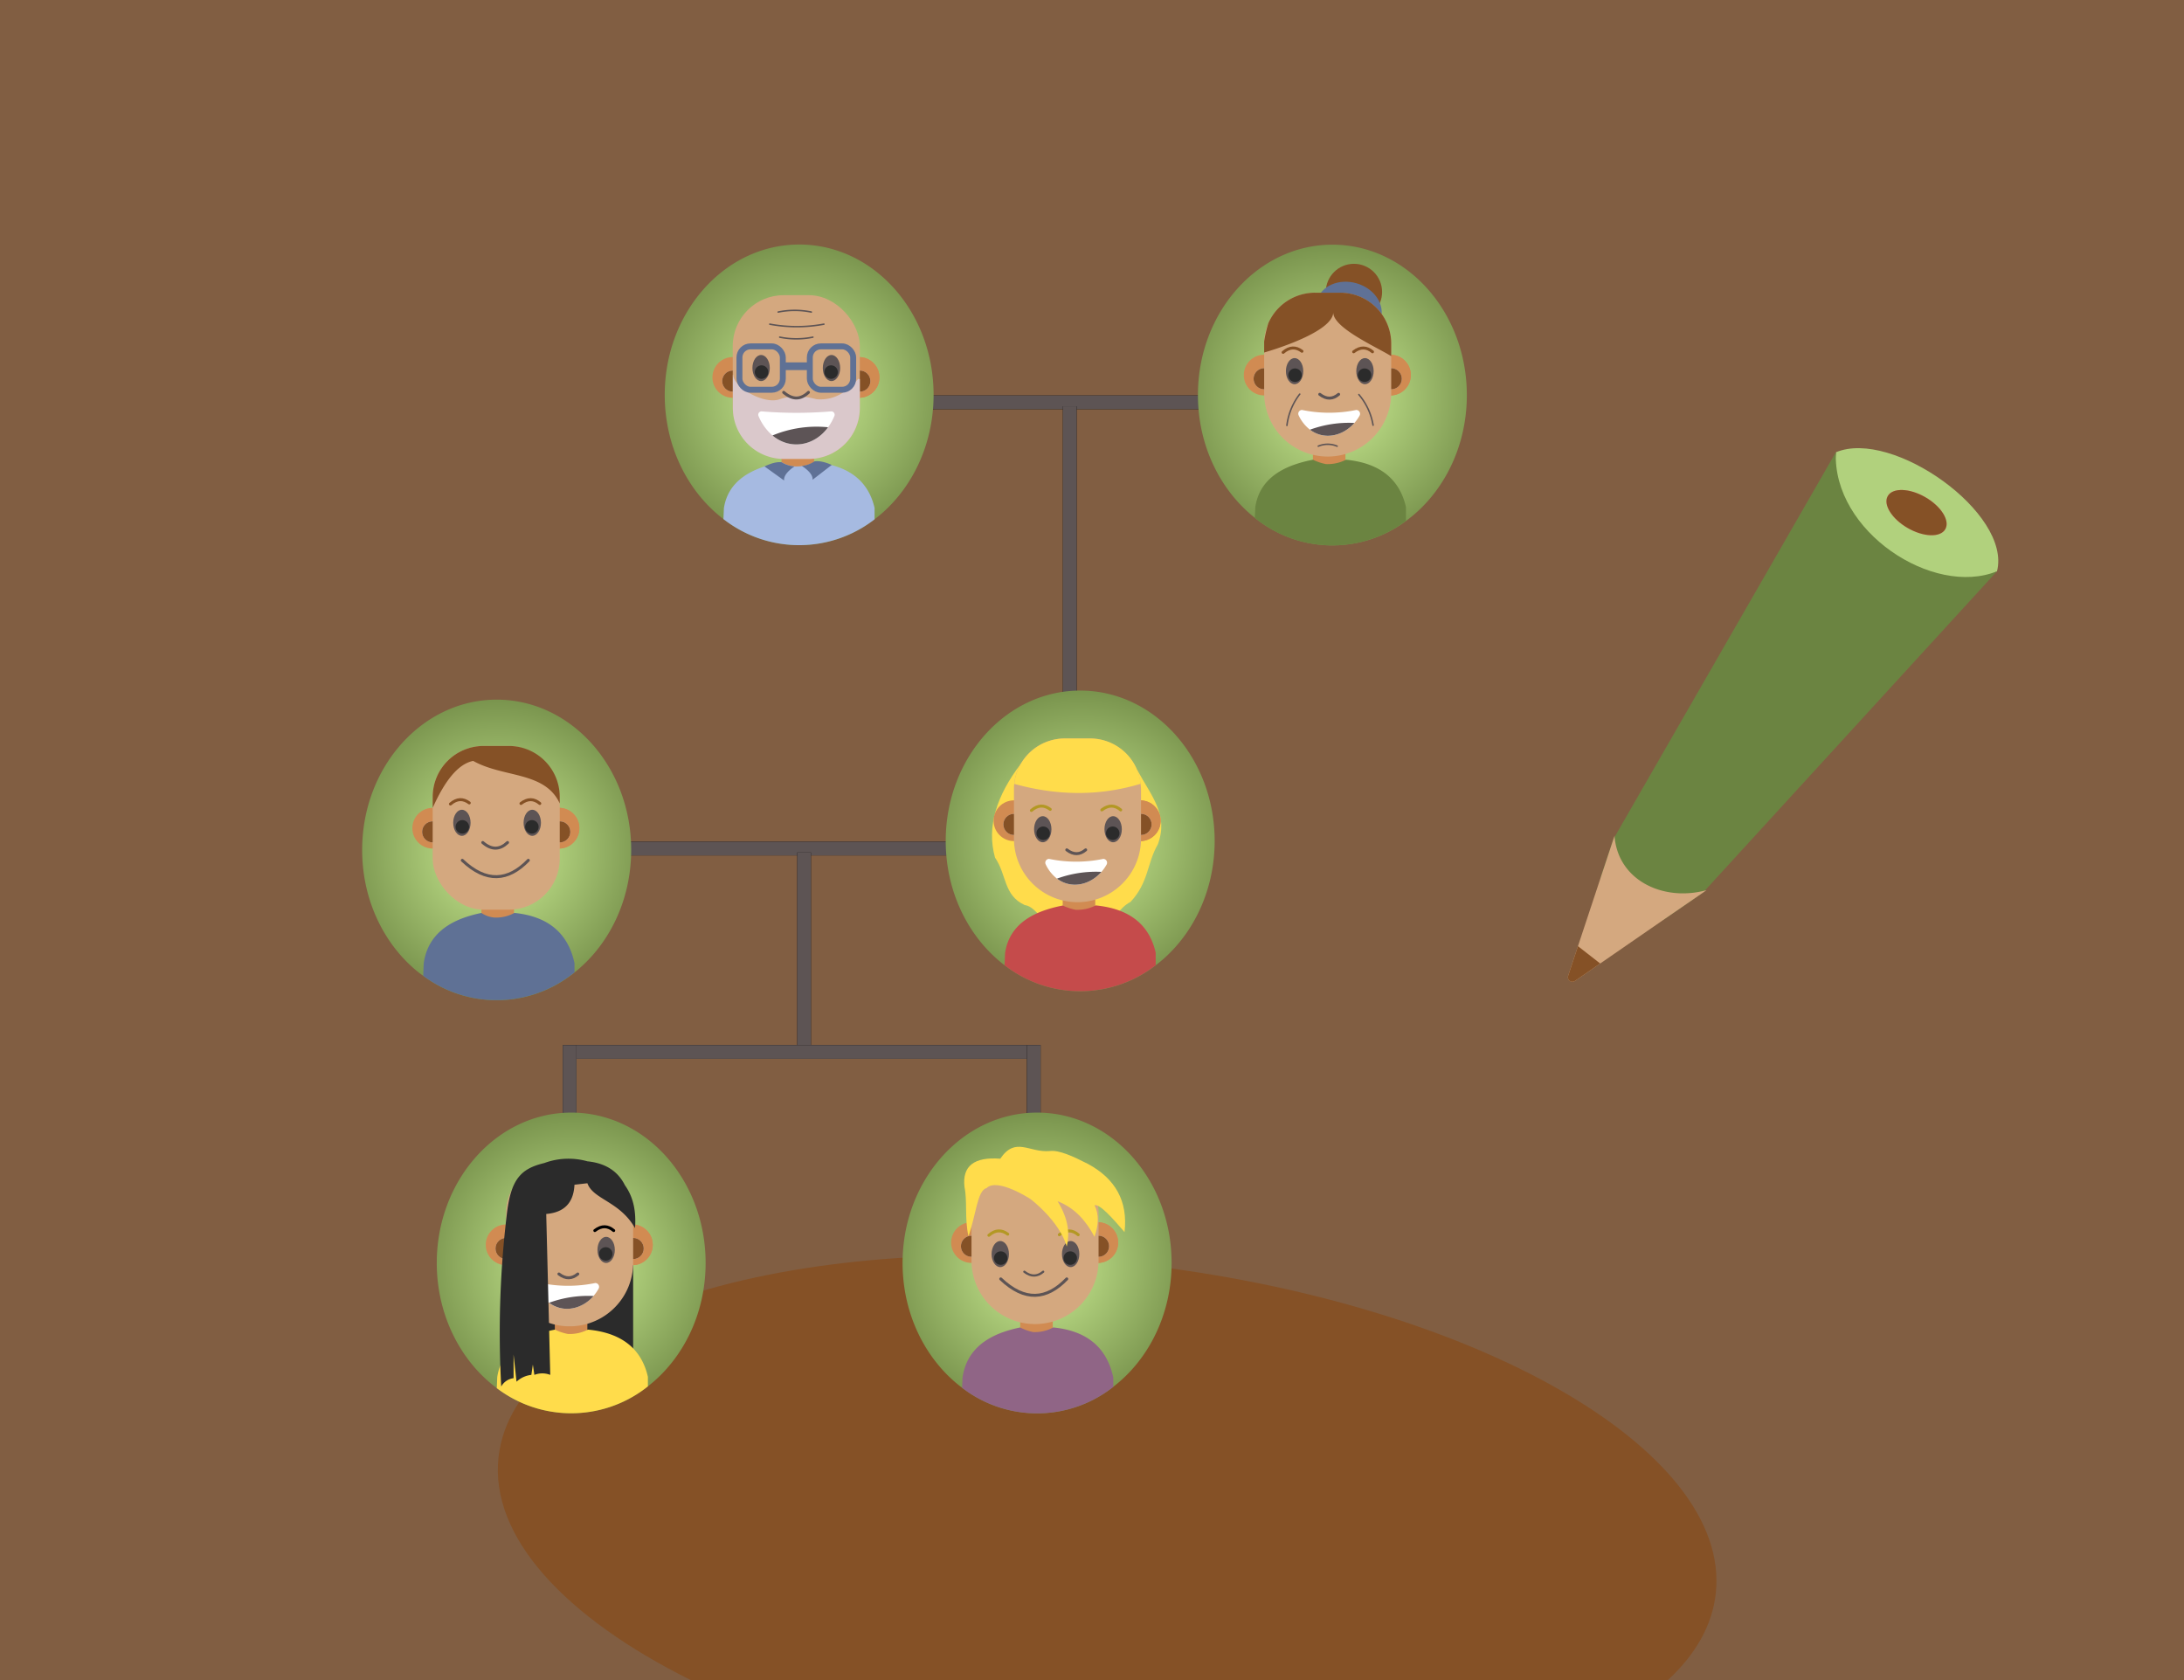 <svg id="badfea47-68b4-417b-a4e0-c97c105ce187" data-name="FamilyTree" xmlns="http://www.w3.org/2000/svg" xmlns:xlink="http://www.w3.org/1999/xlink" viewBox="0 0 737.01 566.93"><rect x="0" y="0" width="737.01" height="566.93" fill="#333333" stroke="none"/><defs><radialGradient id="b4548bc4-32fe-428d-8d39-9e0b92c64423" cx="270.11" cy="133.69" r="60.25" gradientUnits="userSpaceOnUse"><stop offset="0.28" stop-color="#b1d17d"/><stop offset="1" stop-color="#6b8441"/></radialGradient><radialGradient id="abeeb8be-d0e6-411e-ad78-456b247bf295" cx="450.02" cy="133.79" r="60.26" xlink:href="#b4548bc4-32fe-428d-8d39-9e0b92c64423"/><radialGradient id="b501e94b-9a2d-4c02-8a13-83ab285b7b64" cx="364.96" cy="284.21" r="60.26" xlink:href="#b4548bc4-32fe-428d-8d39-9e0b92c64423"/><radialGradient id="e3ecaebe-3403-4fe6-a34c-543ef65489fc" cx="168.04" cy="287.22" r="60.26" xlink:href="#b4548bc4-32fe-428d-8d39-9e0b92c64423"/><radialGradient id="a507fdda-56c7-4429-beaa-abf152cd292e" cx="193.17" cy="426.62" r="60.26" xlink:href="#b4548bc4-32fe-428d-8d39-9e0b92c64423"/><radialGradient id="f5c2ada9-a33e-46fc-8376-a13c535dfeed" cx="350.42" cy="426.62" r="60.26" xlink:href="#b4548bc4-32fe-428d-8d39-9e0b92c64423"/></defs><g id="b9973af3-1556-4341-9f96-1354c5d66835" data-name="Layer 12"><rect width="737.01" height="566.93" fill="#d18b52" opacity="0.5"/><path d="M579,537.76c-1.21,10.76-6.86,20.57-16.16,29.17H233.1c-42.48-21.13-67.88-48.37-64.86-75.28,5.47-48.67,101.84-77.8,215.25-65.07S584.41,489.09,579,537.76Z" fill="#855126"/></g><g id="b485e255-3128-44b4-811c-2776ad32e25c" data-name="Layer 11"><rect x="295.13" y="133.45" width="147.92" height="4.62"/><rect x="295.13" y="133.45" width="147.92" height="4.62" fill="#5d5454"/><rect x="358.69" y="137.1" width="4.62" height="147.92"/><rect x="358.69" y="137.1" width="4.62" height="147.92" fill="#5d5454"/><rect x="205.48" y="284.03" width="147.92" height="4.62"/><rect x="205.48" y="284.03" width="147.92" height="4.62" fill="#5d5454"/><rect x="269.04" y="287.67" width="4.62" height="67.3"/><rect x="269.04" y="287.67" width="4.62" height="67.3" fill="#5d5454"/><rect x="191.18" y="352.66" width="158.79" height="4.62"/><rect x="191.18" y="352.66" width="158.79" height="4.62" fill="#5d5454"/><rect x="346.54" y="352.66" width="4.62" height="67.3"/><rect x="346.54" y="352.66" width="4.62" height="67.3" fill="#5d5454"/><rect x="189.91" y="352.66" width="4.62" height="67.3"/><rect x="189.91" y="352.66" width="4.62" height="67.3" fill="#5d5454"/><path d="M619.57,152.61c-3.72,29.78,35.85,50.72,54.34,40.16C678.91,173.19,638.57,144.61,619.57,152.61Z" fill="#b1d17d"/><path d="M673.91,192.77,575.3,300.54l-.63.69L562,309.94l-11.9,6.17-11.18-9,1.39-11.54,4.08-12.31.47-.82,74.67-129.85C618.33,179.3,652.33,201.55,673.91,192.77Z" fill="#6b8441"/><ellipse cx="646.75" cy="172.98" rx="5.99" ry="11.2" transform="translate(173.57 646.59) rotate(-60)" fill="#d4a87f"/><ellipse cx="646.75" cy="172.98" rx="5.99" ry="11.2" transform="translate(173.57 646.59) rotate(-60)" fill="#d4a87f"/><ellipse cx="646.75" cy="172.98" rx="5.99" ry="11.2" transform="translate(173.57 646.59) rotate(-60)" fill="#d4a87f"/><ellipse cx="646.75" cy="172.98" rx="5.99" ry="11.2" transform="translate(173.57 646.59) rotate(-60)" fill="#d4a87f"/><ellipse cx="646.75" cy="172.98" rx="5.99" ry="11.2" transform="translate(173.57 646.59) rotate(-60)" fill="#855126"/><path d="M575.87,300.4l-1.2.83L562,309.94l-22,15.19-2.36,1.63L531.49,331a1.52,1.52,0,0,1-2.31-1.71l2.52-7.6.8-2.42,7.85-23.7,4.08-12.31.43-1.29c0,.16,0,.32,0,.47,1.07,11.69,10.8,18.58,22,19a29.89,29.89,0,0,0,8.39-.9Z" fill="#d4a87f"/><path d="M540,325.13l-2.35,1.62L531.49,331a1.51,1.51,0,0,1-2.31-1.71l2.52-7.59.8-2.42Z" fill="#855126"/></g><g id="ac91f9ed-80b2-4030-bb3f-f16720468973" data-name="Layer 5"><path d="M315.05,133.24c0,17.47-7.9,32.88-19.92,42a41.49,41.49,0,0,1-51-.08c-12-9.14-19.81-24.5-19.81-41.92,0-28,20.32-50.73,45.39-50.73S315.05,105.22,315.05,133.24Z" fill="url(#b4548bc4-32fe-428d-8d39-9e0b92c64423)"/><rect x="263.73" y="153.43" width="10.98" height="6.04" fill="#d18b52"/><circle cx="247.28" cy="127.36" r="6.87" fill="#d18b52"/><circle cx="289.9" cy="127.36" r="6.87" fill="#d18b52"/><circle cx="289.9" cy="127.36" r="6.87" fill="#d18b52"/><circle cx="247.28" cy="128.6" r="3.57" fill="#dac8cb"/><circle cx="247.28" cy="128.6" r="3.57" fill="#855126"/><circle cx="290.15" cy="128.6" r="3.57" fill="#dac8cb"/><circle cx="290.15" cy="128.6" r="3.57" fill="#855126"/><rect x="247.27" y="99.61" width="42.88" height="55.25" rx="17.19" fill="#d4a87f"/><path d="M290.15,127.94v9.73A17.19,17.19,0,0,1,273,154.86h-8.5a17.19,17.19,0,0,1-17.19-17.19V126.56l.11-.11c0,4.17,10.39,10.21,15.74,8.26,3.54-1.25,7.65-1.26,12.35,0,6.18.54,10.44-2.63,14.13-6.9Z" fill="#dac8cb"/><ellipse cx="256.84" cy="124.19" rx="2.93" ry="4.4" fill="#5d5455"/><ellipse cx="280.59" cy="124.19" rx="2.93" ry="4.4" fill="#5d5455"/><rect x="249.53" y="116.88" width="14.64" height="14.64" rx="3.74" fill="none" stroke="#5f7195" stroke-miterlimit="10" stroke-width="2"/><rect x="273.28" y="116.88" width="14.64" height="14.64" rx="3.74" fill="none" stroke="#5f7195" stroke-miterlimit="10" stroke-width="2"/><rect x="265.16" y="123.28" width="7.11" height="0.6" fill="none" stroke="#5f7195" stroke-miterlimit="10" stroke-width="2"/><path d="M264.46,132.4c3.05,2.65,5.82,2.41,8.36,0" fill="none" stroke="#5d5455" stroke-linecap="round" stroke-miterlimit="10"/><path d="M263.12,113.77a27.92,27.92,0,0,0,11.2,0" fill="none" stroke="#5d5455" stroke-linecap="round" stroke-miterlimit="10" stroke-width="0.5"/><path d="M259.77,109.39a49.94,49.94,0,0,0,18.26,0" fill="none" stroke="#5d5455" stroke-linecap="round" stroke-miterlimit="10" stroke-width="0.5"/><path d="M262.6,105.3a27.87,27.87,0,0,1,11.19,0" fill="none" stroke="#5d5455" stroke-linecap="round" stroke-miterlimit="10" stroke-width="0.5"/><path d="M281.58,140.35a17.84,17.84,0,0,1-2.14,3.83c-4.73,6.48-12.89,7.68-18.76,2.77a17.53,17.53,0,0,1-4.72-6.57,1.13,1.13,0,0,1,1.13-1.56,141.13,141.13,0,0,0,23.35,0A1.12,1.12,0,0,1,281.58,140.35Z" fill="#fff"/><circle cx="256.99" cy="125.56" r="2.28" fill="#2b2b2b"/><circle cx="280.46" cy="125.56" r="2.28" fill="#2b2b2b"/><path d="M279.44,144.18c-4.73,6.48-12.89,7.68-18.76,2.77A38.67,38.67,0,0,1,279.44,144.18Z" fill="#5d5456"/><path d="M295.13,171.39v3.85a41.49,41.49,0,0,1-51-.08l.16-3.69c1-6.47,5.24-11.32,13.74-14.07a44.19,44.19,0,0,1,5.74-1.42,9.7,9.7,0,0,0,4.37,1.41h0a13.91,13.91,0,0,0,6.76-1.42C286.25,157,293,162.18,295.13,171.39Z" fill="#a6bae1"/><path d="M264.62,162.15,258,157.4s3.23-1.72,5.74-1.42a9.7,9.7,0,0,0,4.37,1.41h0S264.24,159.81,264.62,162.15Z" fill="#5f7196"/><path d="M274.2,161.9l6.47-5s-3.29-1.61-5.79-1.22a9.74,9.74,0,0,1-4.31,1.55h0S274.5,159.55,274.2,161.9Z" fill="#5f7196"/></g><g id="ec9dc159-c320-4598-bc13-042abf8eff88" data-name="Layer 6"><path d="M495,133.35c0,17.74-8.15,33.36-20.5,42.42a41.49,41.49,0,0,1-51-1c-11.64-9.18-19.25-24.33-19.25-41.47,0-28,20.33-50.74,45.39-50.74S495,105.32,495,133.35Z" fill="url(#abeeb8be-d0e6-411e-ad78-456b247bf295)"/><rect x="443.05" y="152.64" width="10.98" height="6.04" fill="#d18b52"/><circle cx="426.6" cy="126.57" r="6.87" fill="#d18b52"/><circle cx="469.23" cy="126.57" r="6.87" fill="#d18b52"/><circle cx="469.23" cy="126.57" r="6.87" fill="#d18b52"/><circle cx="426.6" cy="127.81" r="3.57" fill="#dac8cb"/><circle cx="426.6" cy="127.81" r="3.57" fill="#855126"/><circle cx="469.48" cy="127.81" r="3.57" fill="#dac8cb"/><circle cx="469.48" cy="127.81" r="3.57" fill="#855126"/><circle cx="456.9" cy="98.52" r="9.5" fill="#855126"/><ellipse cx="455.2" cy="104.44" rx="9.22" ry="11.2" transform="translate(230.06 513.62) rotate(-74.1)" fill="#5f7196"/><path d="M469.48,116v16.62a21.44,21.44,0,0,1-42.88,0V116c0-.23,0-.47,0-.7a16.91,16.91,0,0,1,1.4-6.16,17.19,17.19,0,0,1,15.77-10.33h8.5A17.19,17.19,0,0,1,469.48,116Z" fill="#d4a87f"/><path d="M445.36,133.06c2.32,1.79,4.43,1.64,6.37,0" fill="none" stroke="#5d5455" stroke-linecap="round" stroke-miterlimit="10"/><path d="M444.86,150.56a8.22,8.22,0,0,1,6.37,0" fill="none" stroke="#5d5455" stroke-linecap="round" stroke-miterlimit="10" stroke-width="0.5"/><path d="M456.8,118.71c2.32-1.79,4.43-1.63,6.36,0" fill="none" stroke="#855125" stroke-linecap="round" stroke-miterlimit="10"/><path d="M433,118.9c2.22-1.92,4.33-1.89,6.36-.37" fill="none" stroke="#855125" stroke-linecap="round" stroke-miterlimit="10"/><path d="M463.36,143.48a21.42,21.42,0,0,0-4.8-10.34" fill="none" stroke="#5d5455" stroke-linecap="round" stroke-miterlimit="10" stroke-width="0.5"/><path d="M434.28,143.56A21.52,21.52,0,0,1,438.61,133" fill="none" stroke="#5d5455" stroke-linecap="round" stroke-miterlimit="10" stroke-width="0.5"/><path d="M474.46,171.12v4.65a41.49,41.49,0,0,1-51-1l.15-3.62c1-6.69,5.24-11.7,13.74-14.54a42.41,42.41,0,0,1,5.74-1.47,17.24,17.24,0,0,0,4.37,1.46h0a13.55,13.55,0,0,0,6.76-1.47C465.58,156.25,472.29,161.6,474.46,171.12Z" fill="#6b8441"/><ellipse cx="436.87" cy="125.24" rx="2.93" ry="4.4" fill="#5d5455"/><ellipse cx="460.62" cy="125.24" rx="2.93" ry="4.4" fill="#5d5455"/><circle cx="437.02" cy="126.6" r="2.28" fill="#2b2b2b"/><circle cx="460.49" cy="126.6" r="2.28" fill="#2b2b2b"/><path d="M469.48,116v4.19c-4.91-3.07-19.56-9.53-19.56-14.72-.3,6.58-20.21,12.59-23.32,13.49v-3c0-.23,0-.47,0-.7a40.82,40.82,0,0,1,1.4-6.16,17.19,17.19,0,0,1,15.77-10.33h8.5A17.19,17.19,0,0,1,469.48,116Z" fill="#855126"/><path d="M458.8,140.26a13.76,13.76,0,0,1-1.74,2.46c-4,4.56-10.29,5.83-15,2.28a13.18,13.18,0,0,1-3.83-4.86,1.27,1.27,0,0,1,1.16-1.8,45.25,45.25,0,0,0,18.29,0A1.29,1.29,0,0,1,458.8,140.26Z" fill="#fff"/><path d="M457.06,142.72c-4,4.56-10.29,5.83-15,2.28A38.31,38.31,0,0,1,457.06,142.72Z" fill="#5d5456"/></g><g id="a1c299dd-c3f3-4f6b-abe8-47cee1a2551c" data-name="Layer 7"><path d="M409.9,283.77c0,17.44-7.87,32.82-19.87,41.94-.21.17-.42.32-.63.48A41.45,41.45,0,0,1,339,325.7c-.21-.14-.41-.3-.61-.46-11.64-9.18-19.25-24.33-19.25-41.47,0-28,20.33-50.74,45.39-50.74S409.9,255.74,409.9,283.77Z" fill="url(#b501e94b-9a2d-4c02-8a13-83ab285b7b64)"/><path d="M344.53,257.7c-8.23,10.75-11.65,21.33-8.75,31.7,4,5.8,2.82,12.67,10,16,4.47.65,5.23,6.89,13.53,8l12.64-.77c4.72-2.64,5.49-6.12,9.57-8.3,6.18-6.64,5.49-13,9.2-19.4,3.68-10-2.06-16.08-6.89-25Z" fill="#ffdc4b"/><rect x="358.62" y="303.02" width="10.98" height="6.04" fill="#d18b52"/><circle cx="342.17" cy="276.95" r="6.87" fill="#d18b52"/><circle cx="384.8" cy="276.95" r="6.87" fill="#d18b52"/><circle cx="384.8" cy="276.95" r="6.87" fill="#d18b52"/><circle cx="342.17" cy="278.19" r="3.57" fill="#dac8cb"/><circle cx="342.17" cy="278.19" r="3.57" fill="#855126"/><circle cx="385.05" cy="278.19" r="3.57" fill="#dac8cb"/><circle cx="385.05" cy="278.19" r="3.57" fill="#855126"/><path d="M385.05,266.39V283a21.44,21.44,0,0,1-42.88,0V266.39c0-.23,0-.47,0-.7a11.52,11.52,0,0,1,.09-1.17,16.78,16.78,0,0,1,1.31-5,17.19,17.19,0,0,1,15.77-10.33h8.5a17.18,17.18,0,0,1,17,15A16.08,16.08,0,0,1,385.05,266.39Z" fill="#d4a87f"/><path d="M384.9,264.18l-.1.34c-13.92,4.18-28.1,4-42.52,0a16.78,16.78,0,0,1,1.31-5,17.19,17.19,0,0,1,15.77-10.33h8.5A17.18,17.18,0,0,1,384.9,264.18Z" fill="#ffdc4b"/><path d="M390,321.5v4.21c-.21.17-.42.32-.63.48A41.45,41.45,0,0,1,339,325.7l.17-4.12c1-6.69,5.24-11.7,13.74-14.54a42.41,42.41,0,0,1,5.74-1.47A17.24,17.24,0,0,0,363,307h0a13.55,13.55,0,0,0,6.76-1.47C381.15,306.63,387.86,312,390,321.5Z" fill="#c54b4b"/><path d="M371.82,273.3c2.32-1.79,4.43-1.64,6.36,0" fill="none" stroke="#b39824" stroke-linecap="round" stroke-miterlimit="10"/><path d="M348.05,273.48c2.22-1.92,4.33-1.89,6.36-.37" fill="none" stroke="#b39824" stroke-linecap="round" stroke-miterlimit="10"/><ellipse cx="351.89" cy="279.82" rx="2.93" ry="4.4" fill="#5d5455"/><ellipse cx="375.64" cy="279.82" rx="2.93" ry="4.4" fill="#5d5455"/><circle cx="352.04" cy="281.18" r="2.28" fill="#2b2b2b"/><circle cx="375.5" cy="281.18" r="2.28" fill="#2b2b2b"/><path d="M360,286.78c2.33,1.79,4.43,1.64,6.37,0" fill="none" stroke="#5d5455" stroke-linecap="round" stroke-miterlimit="10"/><path d="M373.43,291.75a13.76,13.76,0,0,1-1.74,2.46c-4,4.56-10.29,5.83-15,2.28a13.18,13.18,0,0,1-3.83-4.86,1.27,1.27,0,0,1,1.16-1.8,45.25,45.25,0,0,0,18.29,0A1.29,1.29,0,0,1,373.43,291.75Z" fill="#fff"/><path d="M371.69,294.21c-4,4.56-10.29,5.83-15,2.28A38.31,38.31,0,0,1,371.69,294.21Z" fill="#5d5456"/></g><g id="bb48823b-1c01-4a2d-9d97-17020068bd05" data-name="Layer 8"><path d="M213,286.79c0,17.07-7.54,32.17-19.11,41.35-.46.37-.92.73-1.39,1.07a41.43,41.43,0,0,1-49.66.09c-.46-.33-.93-.68-1.38-1-11.64-9.18-19.25-24.33-19.25-41.47,0-28,20.33-50.74,45.39-50.74S213,258.76,213,286.79Z" fill="url(#e3ecaebe-3403-4fe6-a34c-543ef65489fc)"/><rect x="162.47" y="305.54" width="10.98" height="6.04" fill="#d18b52"/><circle cx="146.02" cy="279.47" r="6.87" fill="#d18b52"/><circle cx="188.64" cy="279.47" r="6.87" fill="#d18b52"/><circle cx="188.64" cy="279.47" r="6.87" fill="#d18b52"/><circle cx="146.02" cy="280.71" r="3.57" fill="#dac8cb"/><circle cx="146.02" cy="280.71" r="3.57" fill="#855126"/><circle cx="188.89" cy="280.71" r="3.57" fill="#dac8cb"/><circle cx="188.89" cy="280.71" r="3.57" fill="#855126"/><rect x="146.01" y="251.72" width="42.88" height="55.25" rx="17.19" fill="#d4a87f"/><path d="M193.87,325v3.12c-.46.37-.92.73-1.39,1.07a41.43,41.43,0,0,1-49.66.09l.16-4.19c1-7.11,5.24-12.44,13.74-15.46a42.05,42.05,0,0,1,5.74-1.56,9.13,9.13,0,0,0,4.37,1.55h0a12.78,12.78,0,0,0,6.76-1.56C185,309.22,191.7,314.9,193.87,325Z" fill="#5f7195"/><path d="M175.8,271.13c2.32-1.79,4.43-1.64,6.36,0" fill="none" stroke="#855125" stroke-linecap="round" stroke-miterlimit="10"/><path d="M152,271.31c2.22-1.92,4.33-1.89,6.36-.37" fill="none" stroke="#855125" stroke-linecap="round" stroke-miterlimit="10"/><ellipse cx="155.87" cy="277.65" rx="2.93" ry="4.4" fill="#5d5455"/><ellipse cx="179.62" cy="277.65" rx="2.93" ry="4.4" fill="#5d5455"/><circle cx="179.49" cy="279.02" r="2.28" fill="#2b2b2b"/><circle cx="156.02" cy="279.02" r="2.28" fill="#2b2b2b"/><path d="M162.91,284.3c3.06,2.65,5.82,2.42,8.37,0" fill="none" stroke="#5d5455" stroke-linecap="round" stroke-miterlimit="10"/><path d="M188.89,268.91v2.22c-5-10.92-19-8.62-29.22-14.37-5.28,1.1-9.71,7.05-13.65,15.84,0,0,0-.05,0-.07v-3.62a17.19,17.19,0,0,1,17.19-17.19h8.5A17.19,17.19,0,0,1,188.89,268.91Z" fill="#855126"/><path d="M156,290.31c8.14,7.72,15.51,7,22.29,0" fill="none" stroke="#5d5455" stroke-linecap="round" stroke-miterlimit="10"/></g><g id="f0262539-0e5b-4dcd-a719-afb9fc338208" data-name="Layer 9"><path d="M238.12,426.18c0,17.25-7.7,32.49-19.48,41.64l-1,.78a41.45,41.45,0,0,1-50-.18l-1-.77c-11.64-9.18-19.25-24.33-19.25-41.47,0-28,20.33-50.74,45.39-50.74S238.12,398.15,238.12,426.18Z" fill="url(#a507fdda-56c7-4429-beaa-abf152cd292e)"/><polygon points="213.66 426.42 213.66 456.46 181.99 456.46 181.99 442.17 213.66 426.42" fill="#2b2b2b"/><rect x="187.23" y="446.13" width="10.98" height="6.04" fill="#d18b52"/><circle cx="213.41" cy="420.06" r="6.87" fill="#d18b52"/><circle cx="213.41" cy="420.06" r="6.87" fill="#d18b52"/><circle cx="170.78" cy="420.06" r="6.87" fill="#d18b52"/><circle cx="213.66" cy="421.3" r="3.57" fill="#dac8cb"/><circle cx="213.66" cy="421.3" r="3.57" fill="#855126"/><circle cx="170.78" cy="421.3" r="3.57" fill="#dac8cb"/><circle cx="170.78" cy="421.3" r="3.57" fill="#855126"/><path d="M213.66,409.5v16.62a21.44,21.44,0,0,1-42.88,0V409.5c0-.23,0-.47,0-.7a11.52,11.52,0,0,1,.09-1.17,16.78,16.78,0,0,1,1.31-5A17.19,17.19,0,0,1,188,392.31h8.5a17.18,17.18,0,0,1,17,15A16.08,16.08,0,0,1,213.66,409.5Z" fill="#d4a87f"/><path d="M218.64,464.61v3.21l-1,.78a41.45,41.45,0,0,1-50-.18l.16-3.73c1-6.68,5.24-11.7,13.74-14.54a44,44,0,0,1,5.74-1.47,17.24,17.24,0,0,0,4.37,1.46h0a13.44,13.44,0,0,0,6.76-1.47C209.76,449.75,216.47,455.09,218.64,464.61Z" fill="#ffdc4b"/><path d="M188.61,429.9c2.33,1.79,4.43,1.63,6.37,0" fill="none" stroke="#5d5455" stroke-linecap="round" stroke-miterlimit="10"/><path d="M202,434.87a13.76,13.76,0,0,1-1.74,2.46c-4,4.56-10.29,5.83-15,2.28a13.18,13.18,0,0,1-3.83-4.86,1.27,1.27,0,0,1,1.16-1.8,45.25,45.25,0,0,0,18.29,0A1.29,1.29,0,0,1,202,434.87Z" fill="#fff"/><path d="M200.3,437.33c-4,4.56-10.29,5.83-15,2.28A38.31,38.31,0,0,1,200.3,437.33Z" fill="#5d5456"/><path d="M200.73,415.25c2.33-1.8,4.43-1.64,6.37,0" fill="none" stroke="#000" stroke-linecap="round" stroke-miterlimit="10"/><path d="M177,415.43c2.22-1.92,4.33-1.89,6.36-.37" fill="none" stroke="#855125" stroke-linecap="round" stroke-miterlimit="10"/><ellipse cx="180.8" cy="421.77" rx="2.93" ry="4.4" fill="#5d5455"/><ellipse cx="204.55" cy="421.77" rx="2.93" ry="4.4" fill="#5d5455"/><circle cx="180.95" cy="423.13" r="2.28" fill="#2b2b2b"/><circle cx="204.42" cy="423.13" r="2.28" fill="#2b2b2b"/><path d="M193.86,399.78c-.28,6-3.35,9.35-9.53,9.87l1.36,54.3a7.3,7.3,0,0,0-5.36,0l-.51-3.49-.51,3.49a8.62,8.62,0,0,0-5,2.3l-1-9.19v8a5.55,5.55,0,0,0-4.17,2.81A335.81,335.81,0,0,1,171,410c1.34-12,4.66-15.62,12.66-17.53a23.52,23.52,0,0,1,14.56-.59c6.34.63,10.38,3.51,12.67,8.08,3.1,4.36,3.77,9.29,3.41,14.47-5.2-9.11-14.13-9.66-16.08-15.15Z" fill="#2b2b2b"/></g><g id="e6c516a3-9071-4496-81b2-ffb84de5bbad" data-name="Layer 10"><path d="M395.37,426.18c0,17.34-7.79,32.66-19.68,41.79-.27.22-.54.43-.82.63a41.43,41.43,0,0,1-50.2-.32q-.42-.3-.84-.63c-11.64-9.18-19.25-24.33-19.25-41.47,0-28,20.33-50.74,45.39-50.74S395.37,398.15,395.37,426.18Z" fill="url(#f5c2ada9-a33e-46fc-8376-a13c535dfeed)"/><rect x="344.28" y="445.37" width="10.98" height="6.04" fill="#d18b52"/><circle cx="327.84" cy="419.3" r="6.87" fill="#d18b52"/><circle cx="370.46" cy="419.3" r="6.87" fill="#d18b52"/><circle cx="370.46" cy="419.3" r="6.87" fill="#d18b52"/><circle cx="327.84" cy="420.54" r="3.57" fill="#dac8cb"/><circle cx="327.84" cy="420.54" r="3.57" fill="#855126"/><circle cx="370.71" cy="420.54" r="3.57" fill="#dac8cb"/><circle cx="370.71" cy="420.54" r="3.57" fill="#855126"/><path d="M370.72,408.74v16.62a21.44,21.44,0,0,1-42.88,0V408.74c0-.23,0-.47,0-.7a11.52,11.52,0,0,1,.09-1.17,16.78,16.78,0,0,1,1.31-5A17.19,17.19,0,0,1,345,391.55h8.5a17.18,17.18,0,0,1,17,15A16.08,16.08,0,0,1,370.72,408.74Z" fill="#d4a87f"/><path d="M375.69,464.83V468c-.27.22-.54.43-.82.63a41.43,41.43,0,0,1-50.2-.32l.13-3.36c1-7.1,5.24-12.42,13.74-15.44a42.05,42.05,0,0,1,5.74-1.56,16.29,16.29,0,0,0,4.37,1.55h0a12.78,12.78,0,0,0,6.76-1.56C366.81,449.05,373.52,454.73,375.69,464.83Z" fill="#906586"/><path d="M357.48,416.65c2.32-1.79,4.43-1.63,6.37,0" fill="none" stroke="#b39824" stroke-linecap="round" stroke-miterlimit="10"/><path d="M333.71,416.84c2.22-1.93,4.33-1.89,6.36-.38" fill="none" stroke="#b39824" stroke-linecap="round" stroke-miterlimit="10"/><ellipse cx="337.55" cy="423.18" rx="2.93" ry="4.4" fill="#5d5455"/><ellipse cx="361.3" cy="423.18" rx="2.93" ry="4.4" fill="#5d5455"/><circle cx="337.7" cy="424.54" r="2.28" fill="#2b2b2b"/><circle cx="361.17" cy="424.54" r="2.28" fill="#2b2b2b"/><path d="M345.67,429.14c2.32,1.79,4.43,1.63,6.36,0" fill="none" stroke="#5d5455" stroke-linecap="round" stroke-miterlimit="10" stroke-width="0.75"/><path d="M337.71,431.56c8.14,7.73,15.5,7.05,22.28,0" fill="none" stroke="#5d5455" stroke-linecap="round" stroke-miterlimit="10"/><path d="M337.55,391c-8.77-.67-12.91,2.42-12.07,9.57,1,4.74,0,10.66,1.34,16.6,2.49-6.9,3-15.57,6.07-16.22,3.61-3.71,14.88,3.68,14.88,3.68s9.71,7.3,12.22,16c1-4.31.68-9.13-3.1-15.28,5.81,2.23,9.6,6.62,12.46,12,1.33-3.87,1.63-7.49,0-10.66,1.87-.4,5.95,4.23,10.13,9.07,1.21-10.4-3.08-18-12.34-23-5.06-2.59-9.84-4.77-12.93-4.34C347.18,389,342.72,383.41,337.55,391Z" fill="#ffdc4b"/></g></svg>